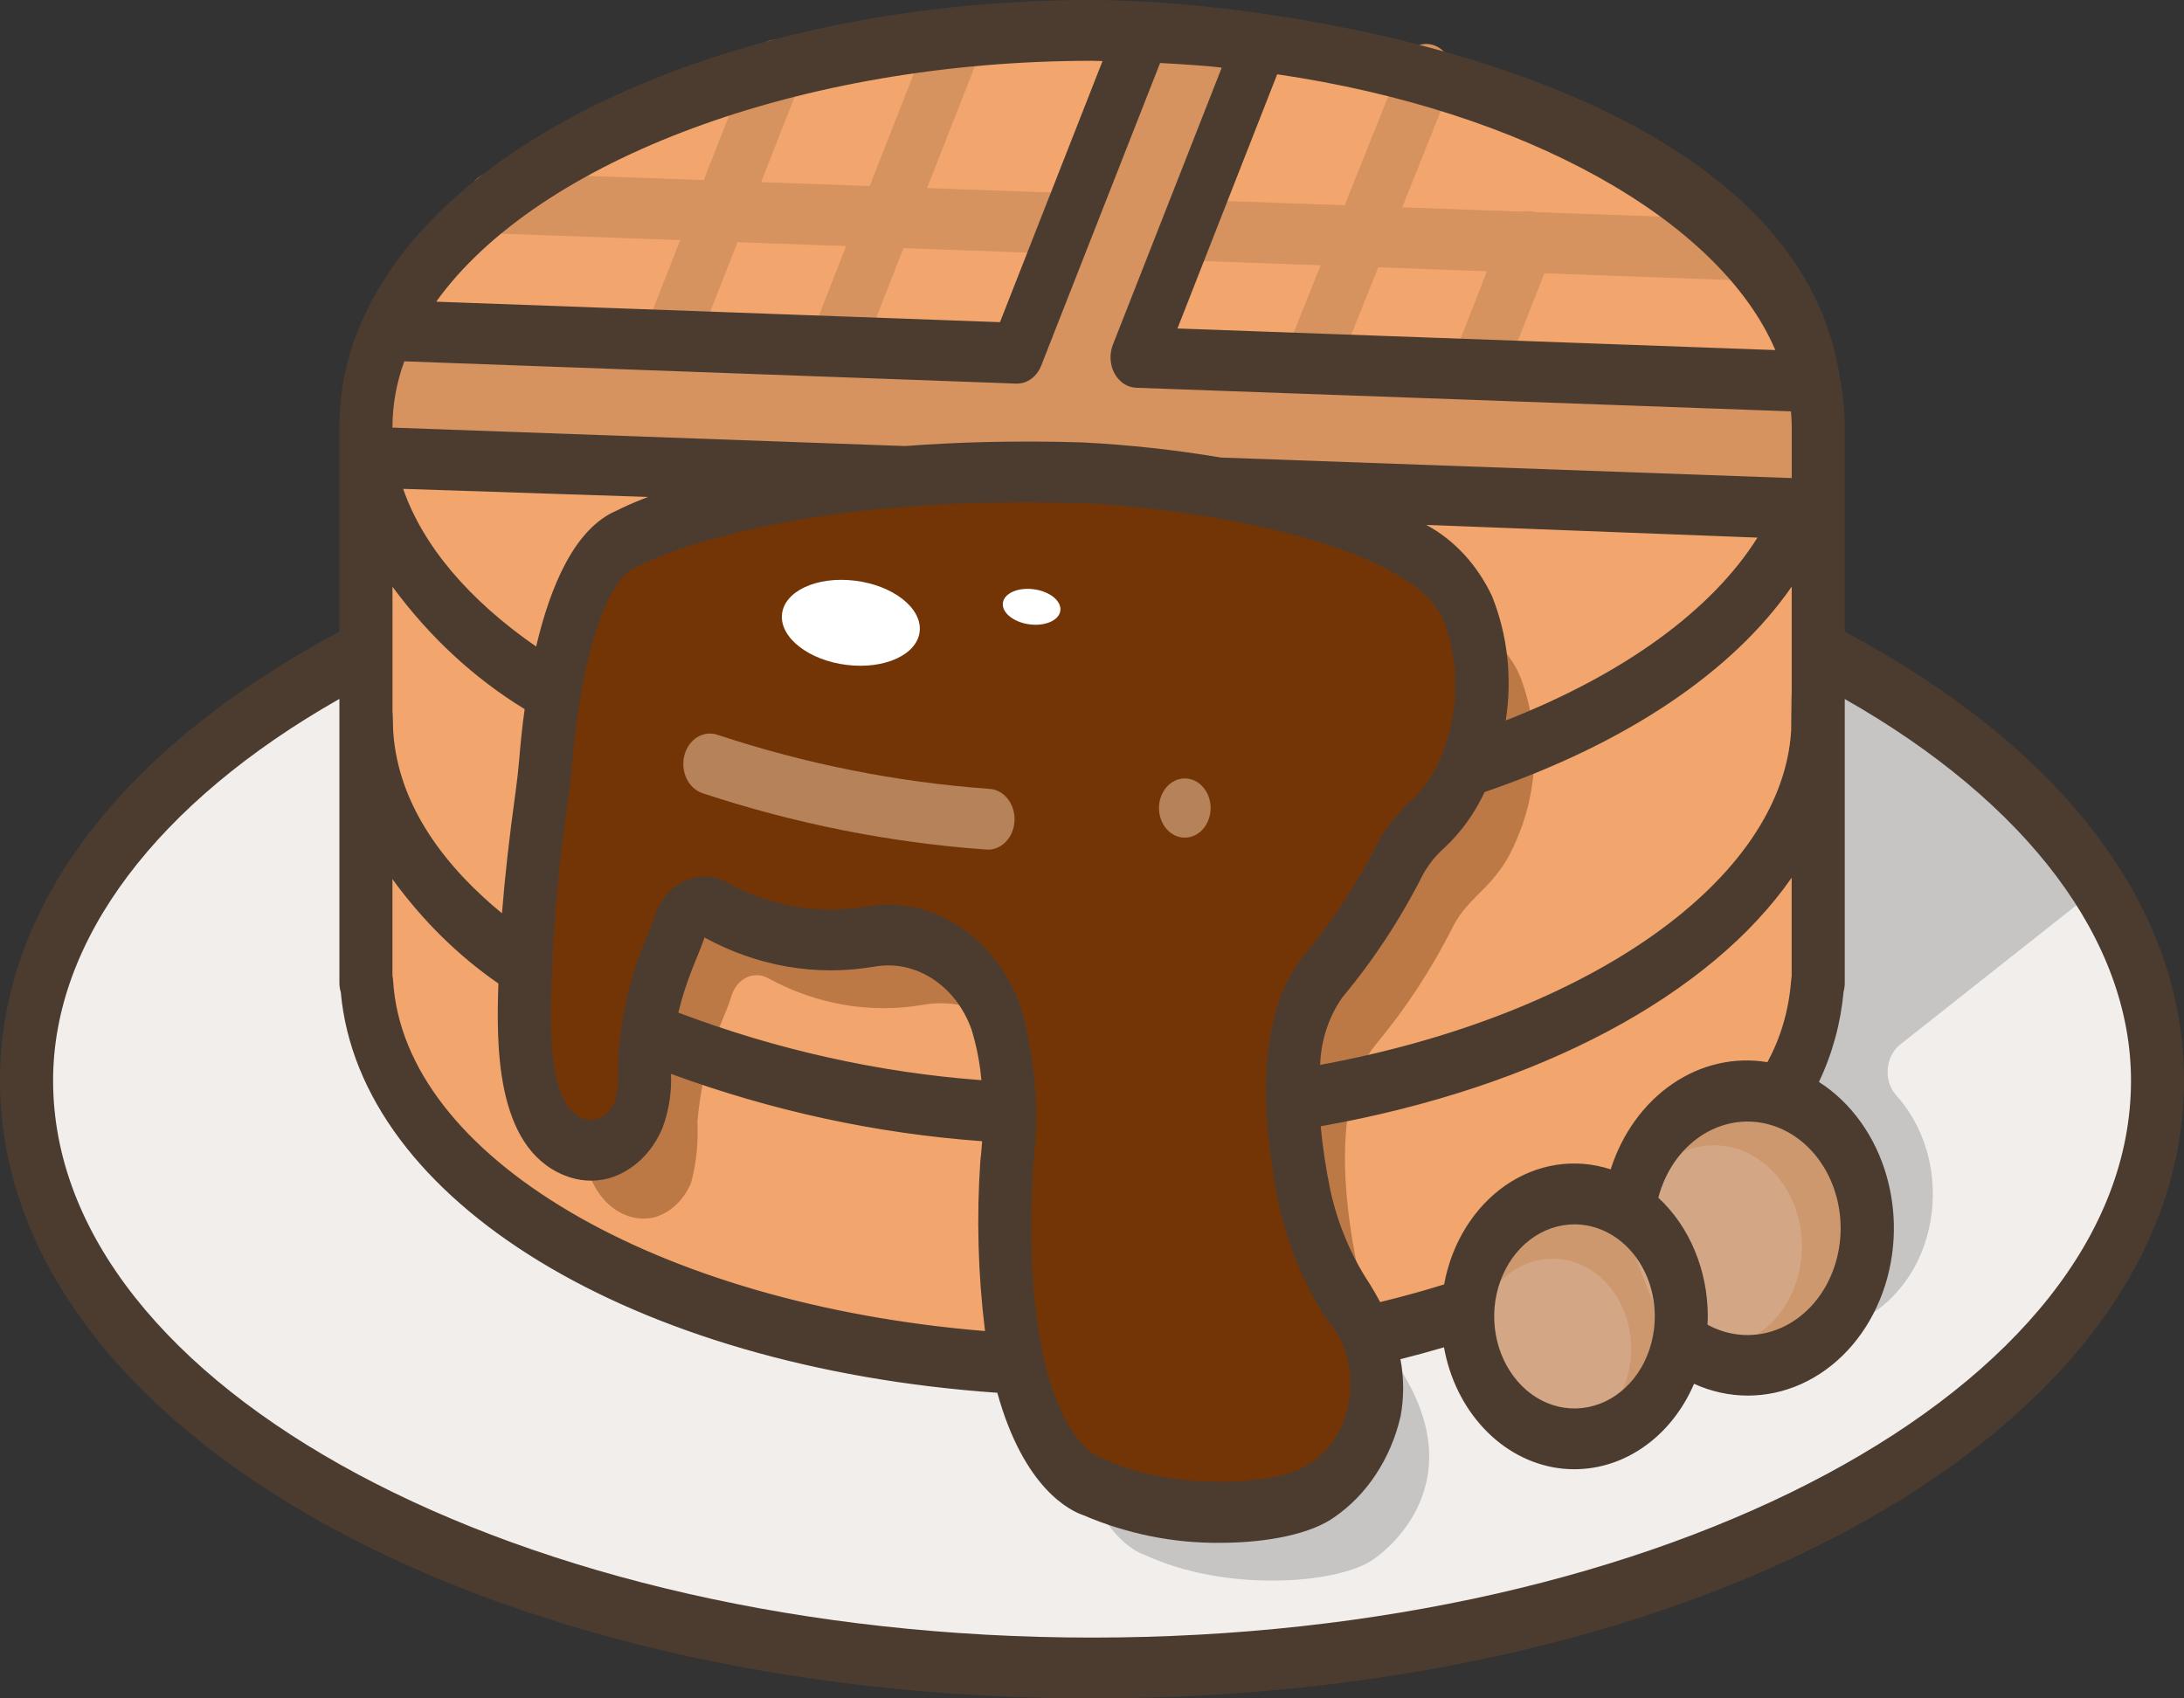 <svg width="45" height="35" viewBox="0 0 45 35" fill="none" xmlns="http://www.w3.org/2000/svg">
<rect x="0" y="0" width="45" height="35" fill="#333333" stroke="none"/>
<path d="M37.463 13.415C41.762 15.624 44.455 18.77 44.455 22.267C44.455 28.952 34.625 34.373 22.503 34.373C10.382 34.373 0.548 28.953 0.548 22.267C0.548 18.77 3.239 15.624 7.54 13.415H37.463Z" fill="#F2EEEB"/>
<path d="M34.91 24.252L35.951 26.93C36.298 27.207 36.702 27.377 37.123 27.423C37.543 27.469 37.968 27.39 38.355 27.195C38.741 26.999 39.078 26.692 39.332 26.305C39.586 25.917 39.748 25.461 39.804 24.98C39.855 24.543 39.816 24.097 39.689 23.68C39.563 23.263 39.353 22.886 39.076 22.579C39.012 22.509 38.963 22.424 38.931 22.33C38.9 22.236 38.888 22.135 38.895 22.034C38.902 21.934 38.928 21.836 38.972 21.749C39.016 21.662 39.076 21.587 39.148 21.529L43.238 18.296C42.501 17.172 41.605 16.197 40.587 15.413C40.139 15.054 39.658 14.709 39.145 14.379L39.116 14.36C38.887 14.213 38.649 14.07 38.407 13.93C38.371 13.909 38.337 13.888 38.3 13.866C38.029 13.71 37.75 13.559 37.462 13.412H34.097L37.11 21.785C36.554 21.849 36.033 22.128 35.634 22.577C35.234 23.025 34.979 23.616 34.91 24.252ZM21.926 28.824C22.349 31.726 23.583 32.041 23.583 32.041C25.257 32.826 27.594 32.643 28.304 32.13C28.304 32.13 30.453 30.741 28.859 28.229L21.926 28.824Z" fill="#C6C5C4"/>
<path d="M26.773 22.653C32.8 21.675 37.233 18.677 37.452 15.098H37.464V8.794C37.464 8.482 37.432 8.17 37.368 7.867C36.655 4.429 32.031 1.636 25.984 0.85C25.199 0.745 24.385 0.677 23.556 0.649C23.21 0.631 22.859 0.626 22.504 0.626C15.499 0.626 9.616 3.255 7.985 6.806C7.697 7.417 7.544 8.099 7.539 8.794V15.098H7.555C7.667 16.93 8.878 18.607 10.844 19.938L26.773 22.653Z" fill="#F2A66D"/>
<path d="M37.463 14.953V20.254H37.451C37.389 21.1 37.121 21.91 36.678 22.59L36.67 22.623L36.622 22.693L36.123 24.52L30.248 26.969C29.586 27.188 28.887 27.381 28.162 27.543L24.236 28.012L21.82 28.102H20.932C13.57 27.682 7.802 24.35 7.555 20.254H7.539V14.953H37.463Z" fill="#F2A66D"/>
<path d="M21.823 25.374C21.946 24.381 21.875 23.37 21.613 22.413C21.414 21.833 21.049 21.349 20.577 21.039C20.106 20.729 19.557 20.612 19.02 20.707C17.938 20.892 16.832 20.704 15.843 20.167C15.773 20.126 15.697 20.102 15.619 20.097C15.54 20.093 15.462 20.108 15.389 20.14C15.317 20.174 15.251 20.224 15.197 20.289C15.142 20.354 15.101 20.431 15.075 20.516C15.014 20.715 14.929 20.905 14.852 21.098C14.591 21.735 14.428 22.419 14.369 23.12C14.392 23.544 14.348 23.969 14.239 24.375C14.167 24.55 14.062 24.704 13.932 24.827C13.802 24.95 13.649 25.038 13.486 25.085C13.286 25.134 13.078 25.118 12.885 25.038C11.756 24.579 11.865 22.58 11.902 21.493C11.949 20.266 12.063 19.044 12.242 17.834C12.277 17.586 12.304 17.336 12.325 17.085C12.412 16.046 12.768 12.998 13.999 12.509C13.999 12.509 16.805 10.956 23.369 11.152C23.369 11.152 30.334 11.459 31.326 13.952C31.532 14.491 31.63 15.075 31.613 15.663C31.596 16.251 31.465 16.827 31.228 17.35C30.838 18.287 30.281 18.426 29.938 19.096C29.495 19.975 28.961 20.79 28.349 21.523C27.458 22.598 27.677 24.684 27.963 26.089C28.122 26.868 25.734 26.481 26.144 27.128L21.823 25.374Z" fill="#BC7946"/>
<path d="M37.14 10.486L25.066 10.052H25.058L18.648 9.819H18.645L7.583 9.421L7.539 9.417V8.795C7.544 8.1 7.697 7.417 7.985 6.806L20.952 7.277L23.555 0.649C24.384 0.677 25.198 0.745 25.983 0.85L23.428 7.364L37.367 7.866L37.14 10.486Z" fill="#D6925F"/>
<path d="M27.057 7.981C26.965 7.981 26.875 7.955 26.795 7.904C26.715 7.854 26.646 7.781 26.597 7.693C26.548 7.605 26.518 7.503 26.512 7.399C26.506 7.294 26.522 7.189 26.56 7.094L28.884 1.286C28.913 1.209 28.955 1.14 29.007 1.082C29.06 1.023 29.122 0.978 29.19 0.948C29.258 0.917 29.331 0.903 29.404 0.906C29.477 0.908 29.548 0.928 29.615 0.963C29.681 0.997 29.741 1.047 29.79 1.109C29.839 1.171 29.877 1.243 29.902 1.322C29.926 1.401 29.937 1.485 29.933 1.568C29.928 1.652 29.91 1.733 29.877 1.809L27.554 7.616C27.51 7.725 27.44 7.817 27.352 7.882C27.264 7.947 27.161 7.981 27.057 7.981ZM30.542 7.991C30.451 7.991 30.361 7.965 30.281 7.915C30.201 7.865 30.134 7.792 30.084 7.705C30.035 7.617 30.005 7.516 29.998 7.412C29.991 7.308 30.007 7.203 30.044 7.108L30.973 4.735C31.001 4.658 31.042 4.588 31.095 4.529C31.147 4.471 31.208 4.425 31.276 4.394C31.344 4.363 31.417 4.348 31.49 4.35C31.563 4.352 31.634 4.371 31.701 4.405C31.768 4.439 31.828 4.488 31.877 4.55C31.927 4.611 31.966 4.683 31.991 4.761C32.016 4.84 32.027 4.924 32.023 5.007C32.02 5.091 32.001 5.173 31.97 5.248L31.041 7.621C30.998 7.731 30.928 7.825 30.84 7.891C30.751 7.956 30.648 7.991 30.542 7.991Z" fill="#D6925F"/>
<path d="M35.897 5.778H35.88L24.439 5.367C24.294 5.362 24.157 5.291 24.058 5.17C23.959 5.048 23.905 4.887 23.91 4.721C23.914 4.555 23.976 4.397 24.082 4.283C24.188 4.17 24.328 4.108 24.473 4.114L35.914 4.525C36.059 4.527 36.197 4.596 36.298 4.715C36.398 4.834 36.454 4.995 36.452 5.161C36.45 5.327 36.39 5.486 36.286 5.601C36.182 5.717 36.042 5.781 35.897 5.778ZM17.221 7.767C17.13 7.767 17.041 7.74 16.96 7.69C16.88 7.64 16.812 7.568 16.763 7.48C16.713 7.392 16.684 7.292 16.677 7.187C16.67 7.083 16.686 6.979 16.724 6.883L19.191 0.593C19.25 0.442 19.36 0.323 19.495 0.264C19.562 0.235 19.634 0.221 19.706 0.224C19.777 0.226 19.848 0.245 19.913 0.278C19.979 0.312 20.038 0.36 20.087 0.42C20.136 0.48 20.175 0.551 20.2 0.628C20.226 0.705 20.238 0.787 20.236 0.869C20.234 0.951 20.217 1.032 20.188 1.107L17.72 7.397C17.677 7.507 17.607 7.601 17.519 7.666C17.43 7.732 17.327 7.767 17.221 7.767ZM13.803 7.641C13.712 7.641 13.622 7.615 13.542 7.565C13.462 7.515 13.394 7.443 13.344 7.355C13.295 7.267 13.265 7.166 13.258 7.062C13.252 6.958 13.268 6.853 13.305 6.758L15.493 1.181C15.554 1.032 15.664 0.915 15.798 0.858C15.933 0.8 16.082 0.806 16.213 0.874C16.344 0.941 16.447 1.065 16.499 1.219C16.551 1.373 16.548 1.544 16.49 1.695L14.3 7.273C14.257 7.383 14.187 7.476 14.099 7.541C14.011 7.606 13.908 7.641 13.803 7.641Z" fill="#D6925F"/>
<path d="M22 5.234H21.983L10.141 4.809C10.069 4.807 9.999 4.788 9.933 4.754C9.868 4.72 9.809 4.672 9.76 4.612C9.66 4.49 9.607 4.329 9.612 4.163C9.616 3.997 9.678 3.839 9.784 3.725C9.889 3.612 10.03 3.551 10.175 3.556L22.016 3.981C22.088 3.982 22.159 3.999 22.225 4.032C22.291 4.065 22.35 4.112 22.4 4.171C22.45 4.23 22.49 4.3 22.516 4.376C22.543 4.453 22.555 4.535 22.554 4.617C22.553 4.699 22.538 4.78 22.51 4.856C22.481 4.932 22.44 5 22.388 5.057C22.337 5.115 22.276 5.16 22.209 5.19C22.143 5.22 22.071 5.235 22 5.234L22 5.234Z" fill="#D6925F"/>
<path d="M32.442 29.651C33.658 29.651 34.643 28.521 34.643 27.127C34.643 25.733 33.658 24.604 32.442 24.604C31.227 24.604 30.241 25.733 30.241 27.127C30.241 28.521 31.227 29.651 32.442 29.651Z" fill="#CE986F"/>
<path d="M34.601 27.637C35.044 27.989 35.575 28.166 36.114 28.14C36.652 28.114 37.169 27.887 37.584 27.493C37.999 27.099 38.291 26.56 38.414 25.958C38.537 25.356 38.484 24.725 38.265 24.16C38.046 23.595 37.671 23.128 37.199 22.831C36.726 22.533 36.182 22.421 35.649 22.512C35.115 22.602 34.623 22.89 34.245 23.332C33.868 23.774 33.628 24.345 33.56 24.958L34.601 27.637Z" fill="#CE986F"/>
<path d="M31.99 29.651C32.884 29.651 33.609 28.82 33.609 27.795C33.609 26.77 32.884 25.939 31.99 25.939C31.096 25.939 30.371 26.77 30.371 27.795C30.371 28.82 31.096 29.651 31.99 29.651Z" fill="#D3A785"/>
<path d="M34.275 27.395C34.6 27.654 34.991 27.785 35.387 27.765C35.783 27.747 36.163 27.579 36.469 27.29C36.774 27 36.989 26.603 37.079 26.16C37.17 25.718 37.132 25.253 36.97 24.838C36.809 24.423 36.533 24.079 36.186 23.86C35.839 23.641 35.438 23.559 35.046 23.625C34.654 23.692 34.291 23.904 34.014 24.228C33.736 24.553 33.559 24.973 33.51 25.424L34.275 27.395Z" fill="#D3A785"/>
<path d="M27.267 20.115C27.88 19.382 28.413 18.568 28.856 17.689C29.198 17.02 29.756 16.88 30.147 15.942C30.383 15.42 30.514 14.844 30.531 14.256C30.548 13.668 30.45 13.083 30.244 12.544C29.252 10.05 22.287 9.745 22.287 9.745C15.722 9.548 12.917 11.102 12.917 11.102C11.686 11.59 11.33 14.638 11.243 15.678C11.222 15.929 11.195 16.178 11.161 16.427C10.981 17.637 10.867 18.859 10.82 20.085C10.787 21.172 10.677 23.172 11.804 23.631C11.996 23.711 12.204 23.727 12.404 23.678C12.568 23.631 12.72 23.543 12.85 23.42C12.98 23.297 13.085 23.143 13.157 22.968C13.266 22.562 13.31 22.136 13.287 21.712C13.346 21.011 13.509 20.327 13.77 19.69C13.847 19.497 13.932 19.308 13.993 19.108C14.019 19.023 14.061 18.946 14.115 18.881C14.169 18.817 14.235 18.766 14.308 18.733C14.38 18.7 14.459 18.685 14.537 18.69C14.615 18.695 14.691 18.718 14.761 18.76C15.75 19.297 16.856 19.484 17.938 19.298C18.475 19.203 19.025 19.32 19.496 19.63C19.967 19.94 20.333 20.424 20.532 21.004C20.793 21.961 20.864 22.973 20.741 23.965C20.398 30.092 22.501 30.632 22.501 30.632C24.175 31.417 26.512 31.235 27.222 30.721C27.222 30.721 29.371 29.332 27.777 26.82C27.357 26.183 27.053 25.456 26.882 24.681C26.595 23.276 26.376 21.19 27.267 20.115Z" fill="#733506"/>
<path d="M24.412 17.262C24.706 17.262 24.944 16.989 24.944 16.652C24.944 16.315 24.706 16.042 24.412 16.042C24.118 16.042 23.88 16.315 23.88 16.652C23.88 16.989 24.118 17.262 24.412 17.262Z" fill="#B6825A"/>
<path d="M20.339 17.506C20.326 17.506 20.313 17.506 20.3 17.506C18.327 17.363 16.374 16.973 14.474 16.346C14.405 16.323 14.34 16.284 14.284 16.233C14.228 16.181 14.181 16.117 14.146 16.045C14.112 15.972 14.09 15.893 14.082 15.81C14.075 15.728 14.081 15.645 14.101 15.566C14.122 15.487 14.156 15.413 14.201 15.349C14.247 15.284 14.303 15.231 14.366 15.192C14.43 15.153 14.499 15.128 14.571 15.12C14.642 15.112 14.715 15.12 14.784 15.143C16.607 15.746 18.482 16.119 20.376 16.256C20.521 16.261 20.658 16.333 20.757 16.454C20.856 16.576 20.909 16.737 20.904 16.903C20.899 17.07 20.837 17.227 20.731 17.34C20.625 17.454 20.484 17.515 20.339 17.509L20.339 17.506Z" fill="#B6825A"/>
<path d="M18.95 13.005C18.994 12.526 18.395 12.06 17.611 11.966C16.827 11.871 16.156 12.184 16.112 12.664C16.068 13.143 16.668 13.609 17.451 13.703C18.235 13.798 18.907 13.485 18.95 13.005Z" fill="white"/>
<path d="M21.849 12.576C21.867 12.375 21.617 12.181 21.289 12.142C20.962 12.102 20.681 12.233 20.663 12.433C20.645 12.634 20.895 12.828 21.223 12.868C21.55 12.907 21.83 12.777 21.849 12.576Z" fill="white"/>
<path d="M38.01 13.018V8.795C38.009 8.45 37.974 8.107 37.907 7.771C37.907 7.763 37.904 7.755 37.903 7.748C37.902 7.74 37.901 7.73 37.899 7.722C36.917 1.555 26.372 0 22.503 0C15.432 0 9.263 2.679 7.502 6.518C7.172 7.218 6.997 8.001 6.992 8.797V13.018C2.483 15.426 0 18.7 0 22.267C0 29.407 9.884 35 22.502 35C35.12 35 45 29.407 45 22.267C45.001 18.699 42.518 15.426 38.01 13.018ZM34.096 27.128C34.096 27.503 33.999 27.87 33.818 28.182C33.636 28.494 33.377 28.737 33.075 28.881C32.773 29.024 32.44 29.062 32.119 28.989C31.798 28.916 31.503 28.735 31.272 28.469C31.041 28.204 30.883 27.866 30.819 27.498C30.755 27.13 30.788 26.748 30.913 26.402C31.039 26.055 31.251 25.759 31.523 25.55C31.795 25.342 32.115 25.231 32.442 25.231C32.881 25.232 33.301 25.432 33.611 25.787C33.922 26.143 34.096 26.625 34.096 27.128ZM34.169 24.682C34.282 24.251 34.507 23.87 34.813 23.591C35.12 23.311 35.494 23.146 35.886 23.117C36.277 23.089 36.666 23.199 37.002 23.432C37.337 23.665 37.602 24.01 37.761 24.421C37.919 24.832 37.965 25.289 37.89 25.73C37.816 26.171 37.625 26.576 37.344 26.89C37.063 27.203 36.705 27.41 36.319 27.483C35.932 27.556 35.535 27.492 35.181 27.298C35.184 27.241 35.188 27.185 35.188 27.128C35.188 26.659 35.097 26.196 34.92 25.773C34.744 25.349 34.487 24.977 34.169 24.682ZM36.904 20.212C36.86 20.807 36.693 21.382 36.416 21.889C35.739 21.776 35.048 21.934 34.46 22.336C33.872 22.738 33.422 23.361 33.187 24.098C32.826 23.98 32.447 23.948 32.075 24.004C31.702 24.061 31.343 24.205 31.021 24.427C30.699 24.65 30.421 24.946 30.203 25.297C29.985 25.648 29.833 26.047 29.755 26.469C29.325 26.603 28.886 26.724 28.437 26.833C28.37 26.707 28.298 26.579 28.218 26.452C27.841 25.882 27.567 25.232 27.413 24.538C27.322 24.101 27.255 23.657 27.212 23.21C31.729 22.409 35.236 20.502 36.916 18.088V20.122C36.911 20.152 36.907 20.182 36.906 20.212L36.904 20.212ZM8.086 8.795C8.089 8.331 8.172 7.873 8.331 7.446L20.937 7.905H20.954C21.06 7.905 21.163 7.871 21.251 7.805C21.339 7.74 21.41 7.646 21.453 7.536L23.903 1.298C24.025 1.304 24.147 1.311 24.27 1.319C24.502 1.334 24.734 1.35 24.966 1.371C25.035 1.377 25.104 1.387 25.173 1.394L22.929 7.107C22.893 7.201 22.877 7.304 22.883 7.407C22.889 7.51 22.917 7.609 22.964 7.696C23.012 7.784 23.078 7.856 23.155 7.908C23.233 7.959 23.321 7.987 23.411 7.991L36.902 8.477C36.911 8.583 36.918 8.686 36.918 8.795V9.852L25.157 9.429C24.21 9.27 23.257 9.166 22.301 9.117C20.922 9.075 19.714 9.111 18.65 9.192L8.084 8.812L8.086 8.795ZM30.742 12.284C30.439 11.642 29.965 11.127 29.388 10.817L36.211 11.079C35.278 12.57 33.457 13.896 31.025 14.847C31.162 13.98 31.064 13.085 30.742 12.284ZM30.59 16.322C33.511 15.322 35.697 13.849 36.917 12.089V14.262C36.911 14.29 36.908 15.024 36.906 15.056C36.72 18.128 32.755 20.921 27.201 21.945C27.218 21.434 27.381 20.943 27.664 20.547C28.305 19.779 28.864 18.926 29.328 18.006C29.444 17.803 29.589 17.624 29.756 17.476C30.098 17.159 30.382 16.767 30.59 16.322ZM11.047 13.324C9.652 12.359 8.707 11.235 8.307 10.074L13.351 10.241C13.002 10.375 12.786 10.481 12.709 10.521C11.843 10.885 11.34 12.075 11.047 13.324ZM10.81 14.615C10.76 14.975 10.725 15.318 10.701 15.618C10.681 15.855 10.655 16.092 10.622 16.328C10.493 17.256 10.402 18.071 10.343 18.821C9.25 17.924 8.199 16.656 8.101 15.057C8.099 15.021 8.094 14.691 8.087 14.657V12.091C8.846 13.123 9.77 13.979 10.81 14.613V14.615ZM8.086 18.116C8.703 18.968 9.441 19.696 10.269 20.268C10.23 21.485 10.191 23.637 11.624 24.219C11.914 24.34 12.227 24.363 12.528 24.287C12.772 24.22 12.999 24.091 13.193 23.91C13.388 23.729 13.544 23.5 13.652 23.24C13.782 22.89 13.842 22.511 13.825 22.13C15.904 22.894 18.058 23.36 20.237 23.518C20.223 23.73 20.206 23.862 20.205 23.866C20.202 23.886 20.2 23.906 20.199 23.927C20.119 25.095 20.152 26.27 20.296 27.43C13.511 26.874 8.319 23.829 8.1 20.211C8.098 20.175 8.093 20.14 8.086 20.106V18.116ZM13.976 20.869C14.053 20.554 14.151 20.247 14.27 19.95L14.331 19.799C14.396 19.641 14.461 19.481 14.516 19.32C15.603 19.916 16.82 20.125 18.011 19.921C18.424 19.846 18.848 19.933 19.212 20.169C19.577 20.405 19.862 20.775 20.019 21.22C20.122 21.556 20.19 21.906 20.221 22.26C18.096 22.101 15.998 21.633 13.976 20.867V20.869ZM21.285 24.035C21.419 22.947 21.337 21.839 21.046 20.792C20.802 20.079 20.355 19.483 19.778 19.099C19.2 18.716 18.527 18.568 17.866 18.68C16.894 18.851 15.899 18.685 15.009 18.202C14.87 18.12 14.718 18.074 14.562 18.065C14.406 18.057 14.25 18.087 14.105 18.154C13.96 18.22 13.829 18.322 13.721 18.451C13.613 18.58 13.531 18.735 13.479 18.904C13.439 19.027 13.394 19.148 13.342 19.265L13.275 19.432C12.988 20.134 12.809 20.887 12.746 21.658C12.736 21.799 12.734 21.942 12.733 22.087C12.747 22.293 12.725 22.5 12.668 22.696C12.631 22.785 12.578 22.864 12.512 22.928C12.447 22.992 12.37 23.039 12.287 23.065C12.188 23.089 12.085 23.079 11.99 23.038C11.283 22.751 11.334 21.114 11.364 20.235L11.368 20.106C11.414 18.905 11.525 17.708 11.702 16.524C11.739 16.262 11.767 16 11.789 15.736C11.972 13.556 12.496 11.931 13.098 11.692C13.118 11.684 13.137 11.675 13.157 11.664C13.183 11.65 15.92 10.175 22.268 10.369C24.831 10.482 29.128 11.242 29.749 12.804C29.92 13.26 30 13.754 29.984 14.25C29.968 14.746 29.855 15.232 29.655 15.672C29.508 16.009 29.297 16.304 29.036 16.533C28.779 16.768 28.559 17.052 28.385 17.372C27.963 18.209 27.455 18.985 26.872 19.683C25.831 20.94 26.013 23.172 26.35 24.822C26.537 25.678 26.872 26.483 27.336 27.189C27.521 27.396 27.661 27.651 27.744 27.933C27.826 28.215 27.848 28.515 27.808 28.809C27.769 29.103 27.669 29.382 27.516 29.622C27.363 29.862 27.163 30.057 26.931 30.19C26.402 30.573 24.255 30.775 22.709 30.051C22.686 30.04 22.663 30.031 22.64 30.024C22.623 30.021 20.991 29.386 21.285 24.033V24.035ZM36.579 7.214L24.261 6.769L26.316 1.531C31.408 2.277 35.427 4.529 36.579 7.212V7.214ZM22.503 1.253C22.576 1.253 22.646 1.258 22.717 1.258L20.604 6.639L8.988 6.217C11.083 3.293 16.513 1.253 22.503 1.253ZM22.503 33.747C10.698 33.747 1.094 28.597 1.094 22.267C1.094 19.374 3.232 16.54 6.993 14.403V20.252C6.993 20.319 7.002 20.385 7.022 20.448C7.406 24.749 13.033 28.177 20.549 28.702C21.096 30.675 22.047 31.133 22.327 31.227C23.229 31.613 24.186 31.805 25.149 31.794C26.145 31.794 27.033 31.598 27.491 31.267C28.165 30.805 28.656 30.059 28.858 29.189C28.93 28.8 28.929 28.398 28.855 28.01C29.158 27.934 29.457 27.852 29.752 27.765C29.868 28.408 30.156 28.993 30.576 29.439C30.995 29.885 31.526 30.17 32.094 30.253C32.662 30.335 33.238 30.213 33.742 29.901C34.246 29.59 34.653 29.106 34.905 28.517C35.615 28.84 36.406 28.841 37.117 28.52C37.827 28.199 38.405 27.58 38.732 26.788C39.06 25.997 39.112 25.092 38.879 24.258C38.646 23.424 38.145 22.722 37.478 22.296C37.753 21.721 37.926 21.089 37.986 20.437C38.002 20.378 38.01 20.316 38.01 20.255V14.405C41.77 16.542 43.908 19.377 43.908 22.27C43.908 28.597 34.306 33.747 22.503 33.747Z" fill="#4C3C30"/>
</svg>

